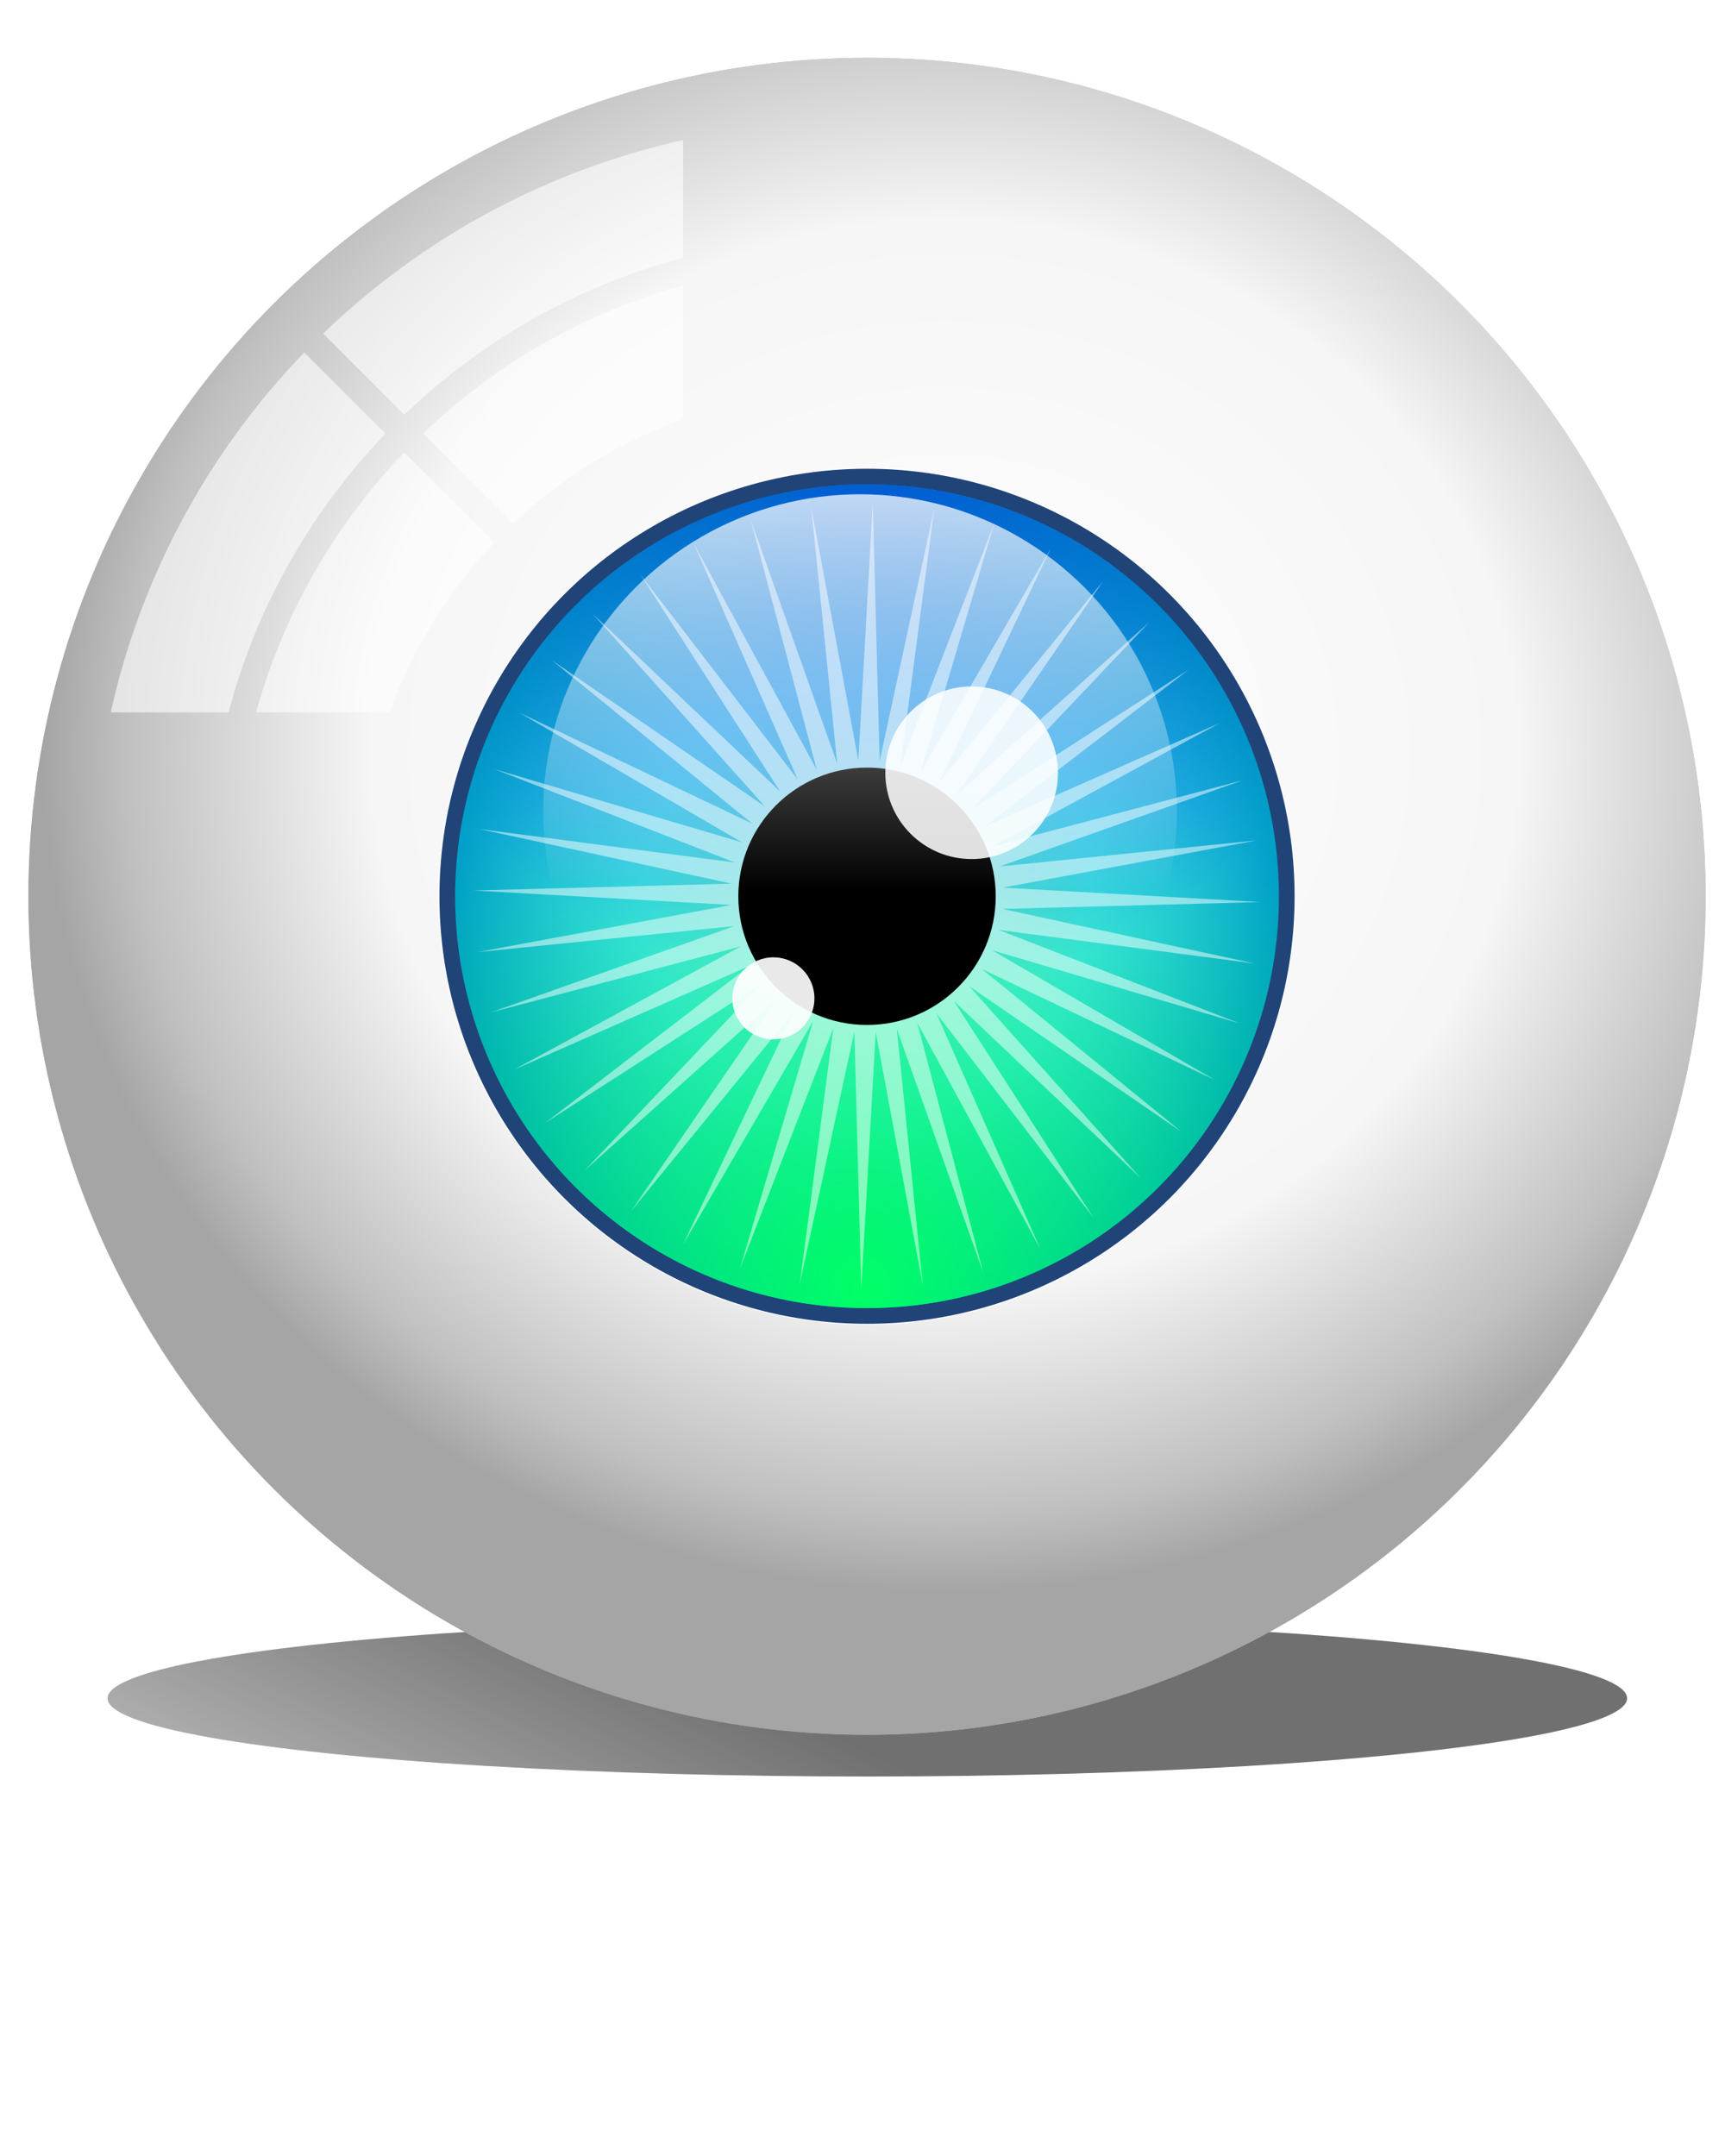 <?xml version="1.0" encoding="UTF-8" standalone="no"?>
<svg
   xmlns:dc="http://purl.org/dc/elements/1.1/"
   xmlns:cc="http://creativecommons.org/ns#"
   xmlns:rdf="http://www.w3.org/1999/02/22-rdf-syntax-ns#"
   xmlns:svg="http://www.w3.org/2000/svg"
   xmlns="http://www.w3.org/2000/svg"
   xmlns:xlink="http://www.w3.org/1999/xlink"
   width="800"
   height="1000"
   viewBox="0 0 211.667 264.583"
   version="1.1"
   id="svg8">
  <defs
     id="defs2">
    <rect
       id="rect1895"
       height="13.775"
       width="79.456"
       y="127.331"
       x="58.034" />
    <linearGradient
       id="linearGradient1889">
      <stop
         id="stop1885"
         offset="0"
         style="stop-color:#000000;stop-opacity:1;" />
      <stop
         id="stop1887"
         offset="1"
         style="stop-color:#000000;stop-opacity:0;" />
    </linearGradient>
    <linearGradient
       id="linearGradient1017">
      <stop
         id="stop1009"
         offset="0"
         style="stop-color:#fefefe;stop-opacity:1" />
      <stop
         style="stop-color:#f6f6f6;stop-opacity:1"
         offset="0.635"
         id="stop1011" />
      <stop
         id="stop1013"
         offset="0.908"
         style="stop-color:#c0c0c0;stop-opacity:1" />
      <stop
         id="stop1015"
         offset="1"
         style="stop-color:#a5a5a5;stop-opacity:1" />
    </linearGradient>
    <linearGradient
       id="linearGradient999">
      <stop
         id="stop995"
         offset="0"
         style="stop-color:#ffffff;stop-opacity:1;" />
      <stop
         id="stop997"
         offset="1"
         style="stop-color:#ffffff;stop-opacity:0;" />
    </linearGradient>
    <linearGradient
       id="linearGradient983">
      <stop
         id="stop979"
         offset="0"
         style="stop-color:#0055d4;stop-opacity:1;" />
      <stop
         id="stop981"
         offset="1"
         style="stop-color:#0055d4;stop-opacity:0;" />
    </linearGradient>
    <linearGradient
       id="linearGradient973">
      <stop
         id="stop969"
         offset="0"
         style="stop-color:#00ff66;stop-opacity:1;" />
      <stop
         id="stop971"
         offset="1"
         style="stop-color:#00ff66;stop-opacity:0;" />
    </linearGradient>
    <linearGradient
       id="linearGradient953">
      <stop
         id="stop949"
         offset="0"
         style="stop-color:#a6ecff;stop-opacity:1" />
      <stop
         style="stop-color:#4cdaff;stop-opacity:1;"
         offset="0.54"
         id="stop957" />
      <stop
         id="stop951"
         offset="1"
         style="stop-color:#009fc7;stop-opacity:1" />
    </linearGradient>
    <linearGradient
       id="linearGradient879">
      <stop
         style="stop-color:#fefefe;stop-opacity:1"
         offset="0"
         id="stop875" />
      <stop
         id="stop883"
         offset="0.481"
         style="stop-color:#e9e9e9;stop-opacity:1" />
      <stop
         style="stop-color:#c5c5c5;stop-opacity:1"
         offset="0.804"
         id="stop885" />
      <stop
         style="stop-color:#b3b3b3;stop-opacity:1"
         offset="1"
         id="stop877" />
    </linearGradient>
    <radialGradient
       xlink:href="#linearGradient879"
       id="radialGradient881"
       cx="97.449"
       cy="69.467"
       fx="97.449"
       fy="69.467"
       r="47.794"
       gradientUnits="userSpaceOnUse" />
    <radialGradient
       gradientTransform="matrix(1.077,0,0,1.077,-7.175,-5.734)"
       gradientUnits="userSpaceOnUse"
       r="21.802"
       fy="74.716"
       fx="93.495"
       cy="74.716"
       cx="93.495"
       id="radialGradient955"
       xlink:href="#linearGradient953" />
    <radialGradient
       gradientTransform="matrix(1.533,0,0,1.533,-49.717,-49.35)"
       gradientUnits="userSpaceOnUse"
       r="21.802"
       fy="95.543"
       fx="93.189"
       cy="95.543"
       cx="93.189"
       id="radialGradient975"
       xlink:href="#linearGradient973" />
    <radialGradient
       gradientTransform="matrix(1.504,0,0,1.504,-47.29,-28.78)"
       gradientUnits="userSpaceOnUse"
       r="21.802"
       fy="50.831"
       fx="93.857"
       cy="50.831"
       cx="93.857"
       id="radialGradient985"
       xlink:href="#linearGradient983" />
    <linearGradient
       gradientTransform="matrix(1.427,0,0,1.427,-40.354,-24.472)"
       gradientUnits="userSpaceOnUse"
       y2="69.329"
       x2="94.23"
       y1="52.444"
       x1="94.23"
       id="linearGradient1001"
       xlink:href="#linearGradient999" />
    <radialGradient
       gradientTransform="matrix(1.075,-2.3361343e-8,1.9008185e-8,1,-7.342,-0.007)"
       r="47.794"
       fy="66.597"
       fx="97.918"
       cy="66.597"
       cx="97.918"
       gradientUnits="userSpaceOnUse"
       id="radialGradient1007"
       xlink:href="#linearGradient1017" />
    <filter
       height="1.71"
       y="-0.355"
       width="1.1"
       x="-0.05"
       id="filter1881"
       style="color-interpolation-filters:sRGB">
      <feGaussianBlur
         id="feGaussianBlur1883"
         stdDeviation="2.001" />
    </filter>
    <linearGradient
       gradientUnits="userSpaceOnUse"
       y2="148.611"
       x2="36.141"
       y1="102.553"
       x1="66.846"
       id="linearGradient1891"
       xlink:href="#linearGradient1889" />
  </defs>
  <g
     id="layer1">
    <g
       id="g1793"
       transform="matrix(2.153,0,0,2.153,-94.906,-50.873)">
      <ellipse
         cy="115.746"
         cx="93.495"
         id="circle1019"
         style="opacity:0.749;fill:url(#linearGradient1891);fill-opacity:1;fill-rule:evenodd;stroke-width:0.1;filter:url(#filter1881)"
         rx="47.794"
         ry="6.765"
         transform="matrix(0.906,0,0,0.659,8.805,44.154)" />
      <circle
         r="47.794"
         cy="74.716"
         cx="93.495"
         id="path865"
         style="fill:url(#radialGradient881);fill-opacity:1;fill-rule:evenodd;stroke-width:0.265" />
      <circle
         style="fill:url(#radialGradient1007);fill-opacity:1;fill-rule:evenodd;stroke-width:0.265"
         id="circle889"
         cx="93.495"
         cy="74.716"
         r="47.794" />
      <path
         d="M 83.016,31.612 A 42.99,42.99 0 0 0 62.498,42.645 l 4.626,4.626 c 4.391,-4.213 9.831,-7.342 15.892,-8.945 z m 0,8.286 c -5.646,1.561 -10.714,4.504 -14.824,8.44 l 5.134,5.134 a 27.681,27.681 0 0 1 9.69,-5.955 z M 61.423,43.719 A 42.99,42.99 0 0 0 50.391,64.237 h 6.714 c 1.603,-6.06 4.731,-11.5 8.944,-15.892 z m 5.694,5.694 c -3.936,4.11 -6.88,9.178 -8.441,14.824 h 7.62 a 27.681,27.681 0 0 1 5.955,-9.69 z"
         style="opacity:0.6;fill:#ffffff;fill-opacity:1;fill-rule:evenodd;stroke-width:0.238"
         id="circle891" />
      <circle
         cy="74.716"
         cx="93.495"
         id="circle931"
         style="fill:#ffffff;fill-opacity:1;fill-rule:evenodd;stroke-width:0.135"
         r="24.422" />
      <circle
         r="24.369"
         style="fill:#214478;fill-opacity:1;fill-rule:evenodd;stroke-width:0.135"
         id="circle937"
         cx="93.495"
         cy="74.716" />
      <circle
         cy="74.716"
         cx="93.495"
         id="circle939"
         style="fill:url(#radialGradient955);fill-opacity:1;fill-rule:evenodd;stroke-width:0.13"
         r="23.475" />
      <circle
         r="23.475"
         style="fill:url(#radialGradient975);fill-opacity:1;fill-rule:evenodd;stroke-width:0.13"
         id="circle965"
         cx="93.495"
         cy="74.716" />
      <circle
         cy="74.716"
         cx="93.495"
         id="circle977"
         style="fill:url(#radialGradient985);fill-opacity:1;fill-rule:evenodd;stroke-width:0.13"
         r="23.475" />
      <path
         style="opacity:0.5;fill:#ffffff;fill-opacity:1;stroke-width:1.693"
         id="path959"
         d="M 106.41,93.052 97.445,81.38 103.383,94.846 96.354,81.916 100.112,96.145 95.193,82.275 96.678,96.917 93.989,82.447 93.166,97.141 92.774,82.429 89.662,96.814 91.576,82.222 86.252,95.942 90.426,81.829 83.021,94.548 89.351,81.261 80.048,92.665 88.378,80.533 77.405,90.34 87.531,79.66 75.159,87.631 86.831,78.667 73.365,84.604 86.295,77.575 72.066,81.333 85.936,76.414 71.294,77.899 85.764,75.211 71.07,74.387 85.782,73.995 71.397,70.883 85.989,72.797 72.269,67.473 86.382,71.647 73.663,64.242 86.95,70.572 75.546,61.269 87.679,69.599 77.871,58.626 88.551,68.752 80.58,56.38 89.544,68.052 83.607,54.586 l 7.028,12.93 -3.758,-14.229 4.919,13.871 -1.485,-14.642 2.689,14.469 0.823,-14.694 0.392,14.712 3.112,-14.384 -1.914,14.592 5.324,-13.72 -4.173,14.113 7.405,-12.719 -6.33,13.286 9.303,-11.404 -8.33,12.133 10.972,-9.808 -10.126,10.68 12.372,-7.971 -11.672,8.965 13.466,-5.937 -12.93,7.028 14.229,-3.758 -13.871,4.919 14.642,-1.485 -14.469,2.689 14.694,0.823 -14.712,0.392 14.384,3.112 -14.592,-1.914 13.72,5.324 -14.113,-4.173 12.719,7.405 -13.286,-6.33 11.404,9.303 -12.133,-8.33 9.808,10.972 -10.68,-10.126 z" />
      <circle
         r="7.335"
         cy="74.716"
         cx="93.495"
         id="circle961"
         style="fill:#000000;fill-opacity:1;fill-rule:evenodd;stroke-width:0.041" />
      <circle
         r="18.058"
         cy="69.859"
         cx="93.097"
         id="circle987"
         style="opacity:0.799;fill:url(#linearGradient1001);fill-opacity:1;fill-rule:evenodd;stroke-width:0.1" />
      <circle
         cy="67.676"
         cx="99.458"
         id="circle1003"
         style="opacity:0.865;fill:#ffffff;fill-opacity:1;fill-rule:evenodd;stroke-width:0.027"
         r="4.92" />
      <circle
         r="2.339"
         style="opacity:0.912;fill:#ffffff;fill-opacity:1;fill-rule:evenodd;stroke-width:0.013"
         id="circle1005"
         cx="88.159"
         cy="80.535" />
      </g>
  </g>
</svg>
